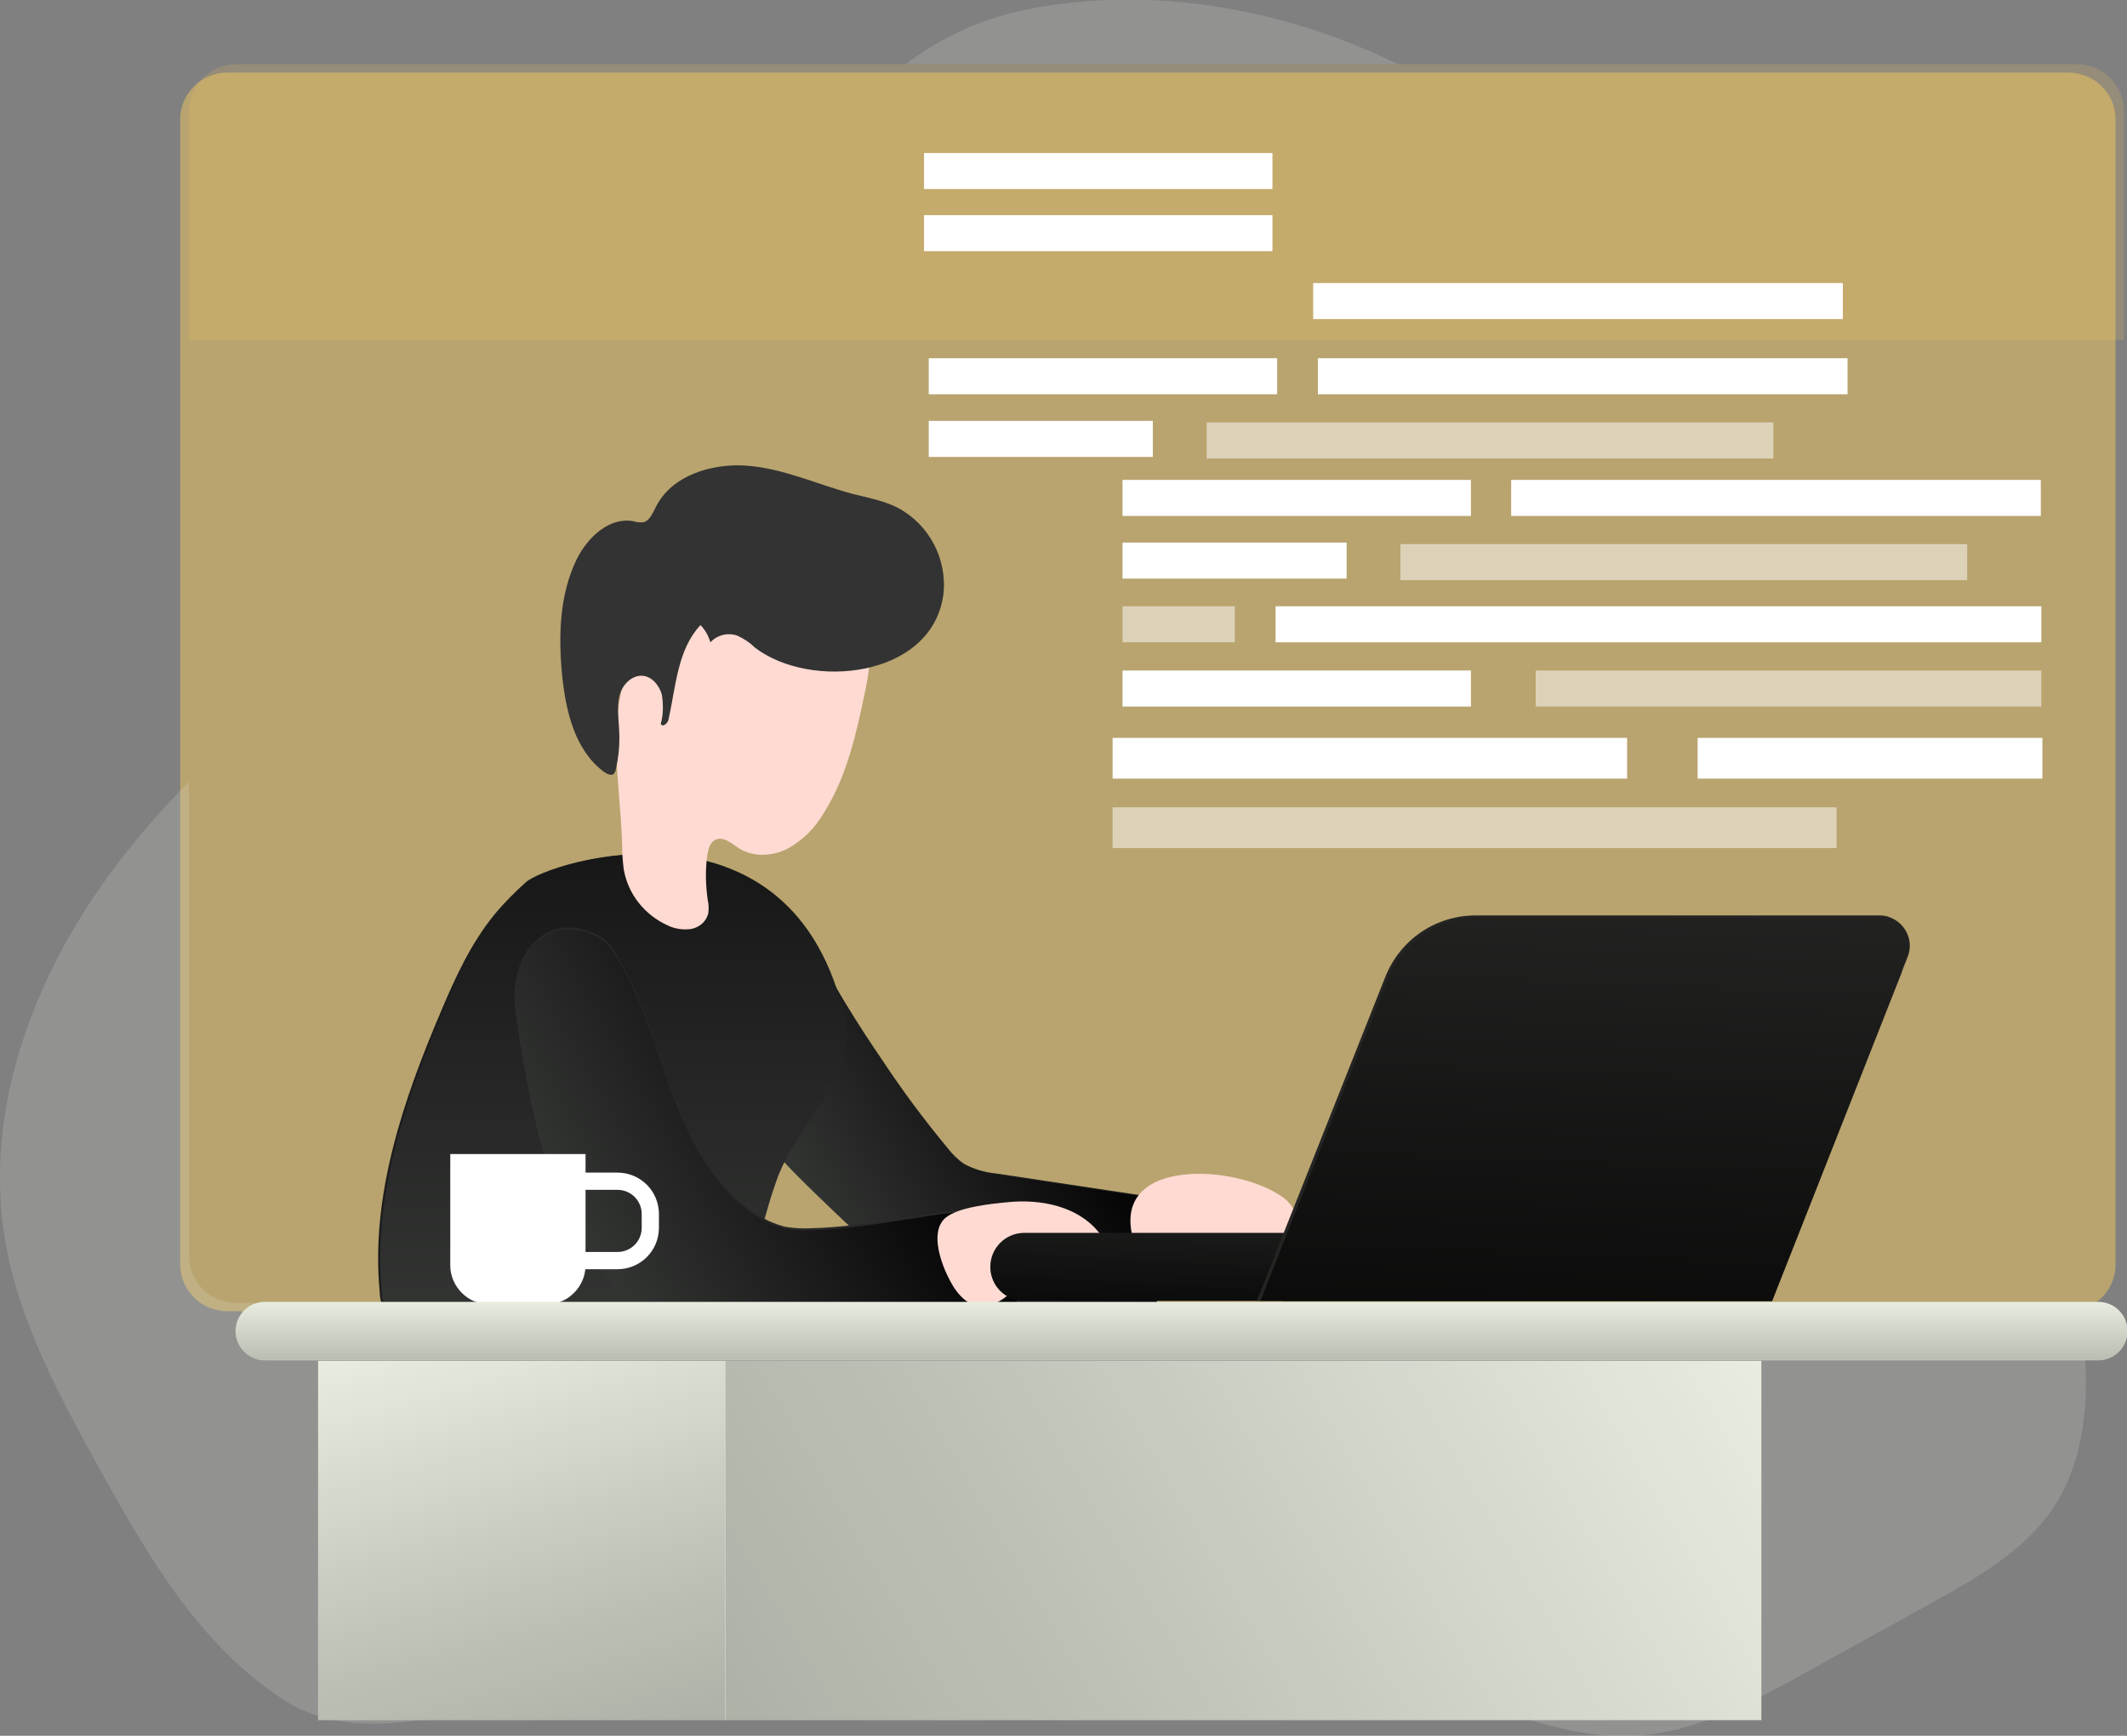<?xml version="1.0" encoding="utf-8"?>
<!-- Generator: Adobe Illustrator 21.0.0, SVG Export Plug-In . SVG Version: 6.00 Build 0)  -->
<svg version="1.1" id="Layer_1" xmlns="http://www.w3.org/2000/svg" xmlns:xlink="http://www.w3.org/1999/xlink" x="0px" y="0px"
	 viewBox="0 0 407.2 332.4" style="enable-background:new 0 0 407.2 332.4;" xml:space="preserve">
<rect x="0" y="0" width="407.2" height="332.4" fill="#808080" stroke="none"/>
<style type="text/css">
	.st0{opacity:0.48;fill:#F5CB5C;enable-background:new    ;}
	.st1{opacity:0.18;fill:#E8EDDF;enable-background:new    ;}
	.st2{fill:#1E1E1E;}
	.st3{fill:url(#SVGID_1_);}
	.st4{fill:#1C1C1C;}
	.st5{fill:url(#SVGID_2_);}
	.st6{fill:#FFDAD2;}
	.st7{fill:#333333;}
	.st8{fill:#282828;}
	.st9{fill:url(#SVGID_3_);}
	.st10{fill:#FFFFFF;}
	.st11{fill:none;stroke:#FFFFFF;stroke-width:3.3;stroke-miterlimit:10;}
	.st12{fill:#E8EDDF;}
	.st13{opacity:0.2;fill:url(#SVGID_4_);enable-background:new    ;}
	.st14{opacity:0.25;fill:url(#SVGID_5_);enable-background:new    ;}
	.st15{opacity:0.25;fill:url(#SVGID_6_);enable-background:new    ;}
	.st16{opacity:0.18;fill:#F5CB5C;enable-background:new    ;}
	.st17{fill:#242423;}
	.st18{fill:url(#SVGID_7_);}
	.st19{fill:url(#SVGID_8_);}
	.st20{opacity:0.51;fill:#FFFFFF;enable-background:new    ;}
</style>
<title>Web Developer</title>
<path class="st0" d="M43.5,13.9H396c4.9,0,9,4,9,8.9v219.4c0,4.9-4,8.9-9,8.9H43.5c-4.9,0-9-4-9-8.9V22.8
	C34.5,17.9,38.6,13.9,43.5,13.9z"/>
<path class="st1" d="M399.3,266.9c-0.3,7.8-2,15.7-6.4,22.1c-5.5,8.1-14.4,13.1-23,17.9l-24.4,13.5c-10.7,5.9-22,11.9-34.2,12.1
	c-8.6,0.1-17-2.7-25.3-5.1c-38.8-11.2-79.7-12.8-119.8-9.9c-20.6,1.5-41,4-61.4,7.1c-16.3,2.4-35.8,10.5-50.5,0.9
	c-16-10.4-25.8-27.2-34.9-43.6C11.5,267.6,3.5,253,0.9,237c-4-24.7,5.6-50.1,20.6-70.3c4.5-6,9.4-11.7,14.7-17v90.8c0,5,4,9,9,9
	h352.5C398.9,255.3,399.5,261.1,399.3,266.9z"/>
<path class="st1" d="M267.6,12.3h-94.2c3.5-2.7,7.4-5,11.5-6.8c7.4-3.3,15.6-4.7,23.7-5.3C228.9-1.2,249.3,3.3,267.6,12.3z"/>
<path class="st2" d="M181.3,219.7c0.9,1.2,2,2.3,3.3,3.2c1.9,1,3.9,1.6,6,1.8l31.9,4.8c0.3,0,0.6,0.1,0.9,0.3
	c0.4,0.4,0.5,0.9,0.5,1.4c0.1,6-0.7,11.9-2.4,17.7c-0.1,0.5-0.3,0.9-0.6,1.2c-0.4,0.3-0.9,0.4-1.5,0.4c-10.7,0.9-21.5,0.6-32.3,0.3
	c-1.8,0-3.6-0.2-5.4-0.6c-3-0.8-5.4-2.9-7.7-5c-4.9-4.5-24.5-22.6-25.7-25.1c-1.6-3.5-2.8-7.2-3.8-10.9c-1-3.6,6.3-4.1,6.2-7.8
	c-0.1-2.6,0.2-5.2,0.9-7.7c0.5-2.2,1.6-4.3,3.2-5.9c1.1-1-0.6-7.8,0.9-7.9c1.8,6,9.7,18,13.2,23.1
	C172.8,208.9,176.9,214.4,181.3,219.7z"/>
<linearGradient id="SVGID_1_" gradientUnits="userSpaceOnUse" x1="156.08" y1="100.196" x2="208.256" y2="130.32" gradientTransform="matrix(1 0 0 -1 0 334)">
	<stop  offset="0" style="stop-color:#333533"/>
	<stop  offset="0.995" style="stop-color:#000000"/>
</linearGradient>
<path class="st3" d="M181.3,219.9c0.9,1.2,2,2.3,3.3,3.2c1.9,1,3.9,1.6,6,1.8l31.9,4.8c0.3,0,0.6,0.1,0.9,0.3
	c0.4,0.4,0.5,0.9,0.5,1.4c0.1,6-0.7,11.9-2.4,17.7c-0.1,0.5-0.3,0.9-0.6,1.2c-0.4,0.3-0.9,0.4-1.5,0.4c-10.7,0.9-21.5,0.6-32.3,0.3
	c-1.8,0-3.6-0.2-5.4-0.6c-3-0.8-5.4-2.9-7.7-5c-4.9-4.5-24.5-22.6-25.7-25.1c-1.6-3.5-2.8-7.2-3.8-10.9c-1-3.6,6.3-4.1,6.2-7.8
	c-0.1-2.6,0.2-5.2,0.9-7.7c0.5-2.2,1.6-4.3,3.2-5.9c1.1-1-0.6-7.8,0.9-7.9c1.8,6,9.7,18,13.2,23.1
	C172.8,209.1,176.9,214.6,181.3,219.9z"/>
<path class="st4" d="M100.6,169c-2.1,1.9-4.2,4-6,6.2c-4.4,5.4-7.4,11.9-10.1,18.3c-7.3,17.1-13.6,35.5-11.8,54
	c0,1.1,0.3,2.2,0.9,3.2c0.9,1.1,2.1,1.9,3.4,2.2c3.5,1.1,7.3,1.2,11,1.2c14.4,0.1,28.8,0.3,43.2-0.4c2.2-0.1,4.6-0.3,6.4-1.5
	c1.4-1,2.4-2.4,3.1-3.9c3.9-7.3,5-15.7,8-23.4c4-10,15-19.1,12.7-29.6C151.6,150.5,105.1,164.9,100.6,169z"/>
<linearGradient id="SVGID_2_" gradientUnits="userSpaceOnUse" x1="117.45" y1="79.795" x2="117.45" y2="170.477" gradientTransform="matrix(1 0 0 -1 0 334)">
	<stop  offset="0" style="stop-color:#333533"/>
	<stop  offset="0.995" style="stop-color:#171717"/>
</linearGradient>
<path class="st5" d="M101,169c-2.1,1.9-4.2,4-6,6.2c-4.4,5.4-7.4,11.9-10.1,18.3c-7.3,17.1-13.6,35.5-11.8,54c0,1.1,0.3,2.2,0.9,3.2
	c0.9,1.1,2.1,1.9,3.4,2.2c3.5,1.1,7.3,1.2,11,1.2c14.4,0.1,28.8,0.3,43.2-0.4c2.2-0.1,4.6-0.3,6.4-1.5c1.4-1,2.4-2.4,3.1-3.9
	c3.9-7.3,5-15.7,8-23.4c4-10,15-19.1,12.7-29.6C152,150.5,105.5,164.9,101,169z"/>
<path class="st6" d="M165.7,132c-1.7,8.2-3.5,16.6-8,23.7c-1.7,2.9-4,5.2-6.9,6.8c-2.9,1.5-6.6,1.7-9.4-0.1
	c-1.4-0.9-2.9-2.3-4.4-1.6c-1.1,0.5-1.4,1.8-1.6,3c-0.4,2.9-0.3,5.8,0.1,8.6c0.2,0.8,0.2,1.6,0.1,2.5c-0.4,1.6-1.7,2.7-3.3,3
	c-1.5,0.2-3.1,0-4.5-0.7c-4.4-2-7.6-6-8.4-10.8c-0.2-1.6-0.3-3.2-0.3-4.8c-0.2-7.1-1.3-14.2-1.1-21.3s2-14.5,6.8-19.8
	c2.8-2.9,6.1-5.2,9.8-6.8c5.4-2.6,11.5-4.4,17.5-3.5c4.8,0.8,9,3.6,11.6,7.7C166.9,122.7,166.9,126.3,165.7,132z"/>
<path class="st7" d="M180.6,113.9c0.8-6.8-2.7-13.5-8.8-16.7c-2.6-1.3-5.6-1.9-8.5-2.6c-6.7-1.8-13.1-4.8-20-5.4s-14.8,1.8-17.8,8
	c-0.6,1.1-1.1,2.5-2.3,2.8c-0.7,0.1-1.4,0-2-0.2c-4.6-0.8-8.7,3.1-10.8,7.3c-3.3,6.8-3.5,14.6-2.8,22.1c0.7,6.9,2.4,14.4,8,18.6
	c0.6,0.4,1.4,0.8,1.9,0.4c0.2-0.3,0.4-0.6,0.4-0.9c0.6-2.6,0.8-5.3,0.6-8c-0.1-2-0.4-4.1,0.1-6.1s2.2-3.8,4.2-3.8
	c1.9,0,3.4,1.8,3.9,3.6c0.3,1.9,0.3,3.8-0.2,5.6c0.3,0.8,1.4-0.1,1.5-0.9c1.4-6.3,1.7-13.3,6.1-18c0.9,0.9,1.5,2,1.9,3.3
	c1.3-1.4,3.3-1.9,5.1-1.3c1.3,0.6,2.4,1.3,3.4,2.3C155.2,132.2,178.4,129.8,180.6,113.9z"/>
<path class="st8" d="M103.6,179.3c-3.4,2.4-5,6.7-5.1,10.9s4.3,30.4,8.4,37.9c3.2,5.8,9.9,20.9,20,25.1c3,1.2,47.3,0.7,67.9-1.5
	c-0.1-4.9-0.4-9.7-0.7-14.6c0-0.6-0.2-1.3-0.6-1.8c-0.5-0.5-1.3-4.1-2-4.1c-12,0.1-24.1,3.7-36.1,4c-1.7,0.1-3.5,0-5.2-0.3
	c-1.4-0.4-2.8-0.9-4-1.6c-9.3-5.2-14.4-15.5-18-25.5c-2.8-7.7-5-15.7-9-22.9c-1.4-2.6-2.7-5.1-5.5-6.2
	C110.5,177.2,106.7,177.1,103.6,179.3z"/>
<linearGradient id="SVGID_3_" gradientUnits="userSpaceOnUse" x1="111.748" y1="96.533" x2="174.35" y2="132.677" gradientTransform="matrix(1 0 0 -1 0 334)">
	<stop  offset="0" style="stop-color:#333533"/>
	<stop  offset="0.995" style="stop-color:#000000"/>
</linearGradient>
<path class="st9" d="M103.6,179.7c-3.4,2.4-5,6.7-5.1,10.9s4.3,30.4,8.4,37.9c3.2,5.8,9.9,20.9,20,25.1c3,1.2,47.3,0.7,67.9-1.5
	c-0.1-4.9-0.4-9.7-0.7-14.6c0-0.6-0.2-1.3-0.6-1.8c-0.5-0.5-1.3-4.1-2-4.1c-12,0.1-24.1,3.7-36.1,4c-1.7,0.1-3.5,0-5.2-0.3
	c-1.4-0.4-2.8-0.9-4-1.6c-9.3-5.2-14.4-15.5-18-25.5c-2.8-7.7-5-15.7-9-22.9c-1.4-2.6-2.7-5.1-5.5-6.2
	C110.5,177.6,106.7,177.5,103.6,179.7z"/>
<path class="st6" d="M193.1,230.2c6.2-0.6,13.1,0.8,17.1,5.6c0.4,0.4,0.7,1,0.8,1.6c0,0.5-0.2,1.1-0.5,1.5
	c-2.3,3.9-7.4,4.8-11.6,6.3c-2.2,0.8-4.3,1.8-6.3,3.1c-1.1,0.9-2.4,1.5-3.8,1.9c-3,0.5-5.5-2.2-6.9-4.9c-1.6-3-4-9.2-1-12
	C183.4,231.1,190,230.5,193.1,230.2z"/>
<path class="st6" d="M244.7,228.7c1.1,0.6,2.1,1.5,2.8,2.6s0.8,2.5,0.3,3.6c-0.5,0.7-1.1,1.3-1.9,1.7c-5.5,3.3-12.3,3.9-17.9,7
	c-1.1,0.8-2.5,1.4-3.9,1.7c-1.7,0-3.2-0.7-4.3-2c-1-1.3-1.8-2.7-2.3-4.3C211,221.8,235.3,222.7,244.7,228.7z"/>
<path class="st10" d="M86.2,221h25.9l0,0v21.3c0,4.1-3.4,7.5-7.5,7.5H93.7c-4.1,0-7.5-3.4-7.5-7.5V221L86.2,221z"/>
<path class="st11" d="M110.4,226.2h7.8c3.5,0,6.3,2.8,6.3,6.3v2.6c0,3.5-2.8,6.3-6.3,6.3l0,0h-7.8l0,0V226.2L110.4,226.2z"/>
<path class="st12" d="M50.7,249.3h351c3.1,0,5.6,2.5,5.6,5.6l0,0c0,3.1-2.5,5.6-5.6,5.6h-351c-3.1,0-5.6-2.5-5.6-5.6l0,0
	C45.1,251.8,47.6,249.3,50.7,249.3z"/>
<linearGradient id="SVGID_4_" gradientUnits="userSpaceOnUse" x1="226.2" y1="73.57" x2="226.2" y2="84.68" gradientTransform="matrix(1 0 0 -1 0 334)">
	<stop  offset="0" style="stop-color:#000000;stop-opacity:0.99"/>
	<stop  offset="0" style="stop-color:#000000;stop-opacity:0.75"/>
	<stop  offset="1.000000e-02" style="stop-color:#000000"/>
	<stop  offset="1" style="stop-color:#000000;stop-opacity:0"/>
</linearGradient>
<path class="st13" d="M50.7,249.3h351c3.1,0,5.6,2.5,5.6,5.6l0,0c0,3.1-2.5,5.6-5.6,5.6h-351c-3.1,0-5.6-2.5-5.6-5.6l0,0
	C45.1,251.8,47.6,249.3,50.7,249.3z"/>
<rect x="138.8" y="260.6" class="st12" width="198.4" height="68.8"/>
<rect x="60.9" y="260.6" class="st12" width="77.9" height="68.8"/>
<linearGradient id="SVGID_5_" gradientUnits="userSpaceOnUse" x1="111.059" y1="-2.833" x2="88.641" y2="80.833" gradientTransform="matrix(1 0 0 -1 0 334)">
	<stop  offset="1.000000e-02" style="stop-color:#000000"/>
	<stop  offset="0.318" style="stop-color:#000000;stop-opacity:0.75"/>
	<stop  offset="1" style="stop-color:#000000;stop-opacity:0"/>
</linearGradient>
<rect x="60.9" y="260.6" class="st14" width="77.9" height="68.8"/>
<linearGradient id="SVGID_6_" gradientUnits="userSpaceOnUse" x1="148.792" y1="-12.533" x2="327.308" y2="90.533" gradientTransform="matrix(1 0 0 -1 0 334)">
	<stop  offset="1.000000e-02" style="stop-color:#000000"/>
	<stop  offset="0.318" style="stop-color:#000000;stop-opacity:0.75"/>
	<stop  offset="1" style="stop-color:#000000;stop-opacity:0"/>
</linearGradient>
<rect x="138.9" y="260.6" class="st15" width="198.3" height="68.8"/>
<path class="st16" d="M406.6,21.3v43.8H36.2V21.3c0-5,4-9,9-9h352.5C402.6,12.3,406.6,16.3,406.6,21.3z"/>
<path class="st17" d="M324.5,249.1H196.1c-3.6,0-6.5-2.9-6.5-6.5l0,0c0-3.6,2.9-6.5,6.5-6.5h128.4c3.6,0,6.5,2.9,6.5,6.5l0,0
	C331,246.2,328.1,249.1,324.5,249.1z"/>
<linearGradient id="SVGID_7_" gradientUnits="userSpaceOnUse" x1="264.915" y1="726.06" x2="265.505" y2="698.84" gradientTransform="matrix(1 0 0 1 -4.89 -470.79)">
	<stop  offset="1.000000e-02" style="stop-color:#000000"/>
	<stop  offset="0.12" style="stop-color:#000000;stop-opacity:0.75"/>
	<stop  offset="1" style="stop-color:#000000;stop-opacity:0"/>
</linearGradient>
<path class="st18" d="M324.5,249.1H196.1c-3.6,0-6.5-2.9-6.5-6.5l0,0c0-3.6,2.9-6.5,6.5-6.5h128.4c3.6,0,6.5,2.9,6.5,6.5l0,0
	C331,246.2,328.1,249.1,324.5,249.1z"/>
<path class="st17" d="M240.6,249.1h98.6l26-65.9c1.2-3-0.3-6.3-3.3-7.5c-0.7-0.3-1.4-0.4-2.1-0.4h-77.3c-7.7,0-14.5,4.7-17.3,11.8
	L240.6,249.1z"/>
<path class="st17" d="M245.6,249.2h93.6l24.7-62.6c1.1-2.8-0.3-6-3.1-7.1c-0.6-0.3-1.3-0.4-2-0.4h-73.5c-7.3,0-13.8,4.4-16.5,11.2
	L245.6,249.2z"/>
<linearGradient id="SVGID_8_" gradientUnits="userSpaceOnUse" x1="306.064" y1="743.883" x2="310.295" y2="636.753" gradientTransform="matrix(1 0 0 1 -4.89 -470.78)">
	<stop  offset="1.000000e-02" style="stop-color:#000000"/>
	<stop  offset="0.12" style="stop-color:#000000;stop-opacity:0.75"/>
	<stop  offset="1" style="stop-color:#000000;stop-opacity:0"/>
</linearGradient>
<path class="st19" d="M241.3,249.1h98l25.9-65.6c1.2-3-0.3-6.3-3.2-7.5c-0.7-0.3-1.4-0.4-2.1-0.4H283c-7.6,0-14.5,4.7-17.3,11.8
	L241.3,249.1z"/>
<rect x="213" y="154.6" class="st20" width="138.6" height="7.8"/>
<rect x="213" y="141.3" class="st10" width="98.5" height="7.8"/>
<rect x="325" y="141.3" class="st10" width="66" height="7.8"/>
<rect x="289.3" y="91.9" class="st10" width="101.4" height="6.9"/>
<rect x="268.1" y="104.2" class="st20" width="108.5" height="6.9"/>
<rect x="214.9" y="91.9" class="st10" width="66.7" height="6.9"/>
<rect x="244.2" y="116.1" class="st10" width="146.6" height="6.9"/>
<rect x="214.9" y="116.1" class="st20" width="21.5" height="6.9"/>
<rect x="294" y="128.4" class="st20" width="96.8" height="6.9"/>
<rect x="214.9" y="128.4" class="st10" width="66.7" height="6.9"/>
<rect x="214.9" y="103.9" class="st10" width="42.9" height="6.9"/>
<rect x="252.3" y="68.6" class="st10" width="101.4" height="6.9"/>
<rect x="231" y="80.9" class="st20" width="108.5" height="6.9"/>
<rect x="177.8" y="68.6" class="st10" width="66.7" height="6.9"/>
<rect x="251.4" y="54.2" class="st10" width="101.4" height="6.9"/>
<rect x="176.9" y="41.2" class="st10" width="66.7" height="6.9"/>
<rect x="176.9" y="29.3" class="st10" width="66.7" height="6.9"/>
<rect x="177.8" y="80.6" class="st10" width="42.9" height="6.9"/>
</svg>
